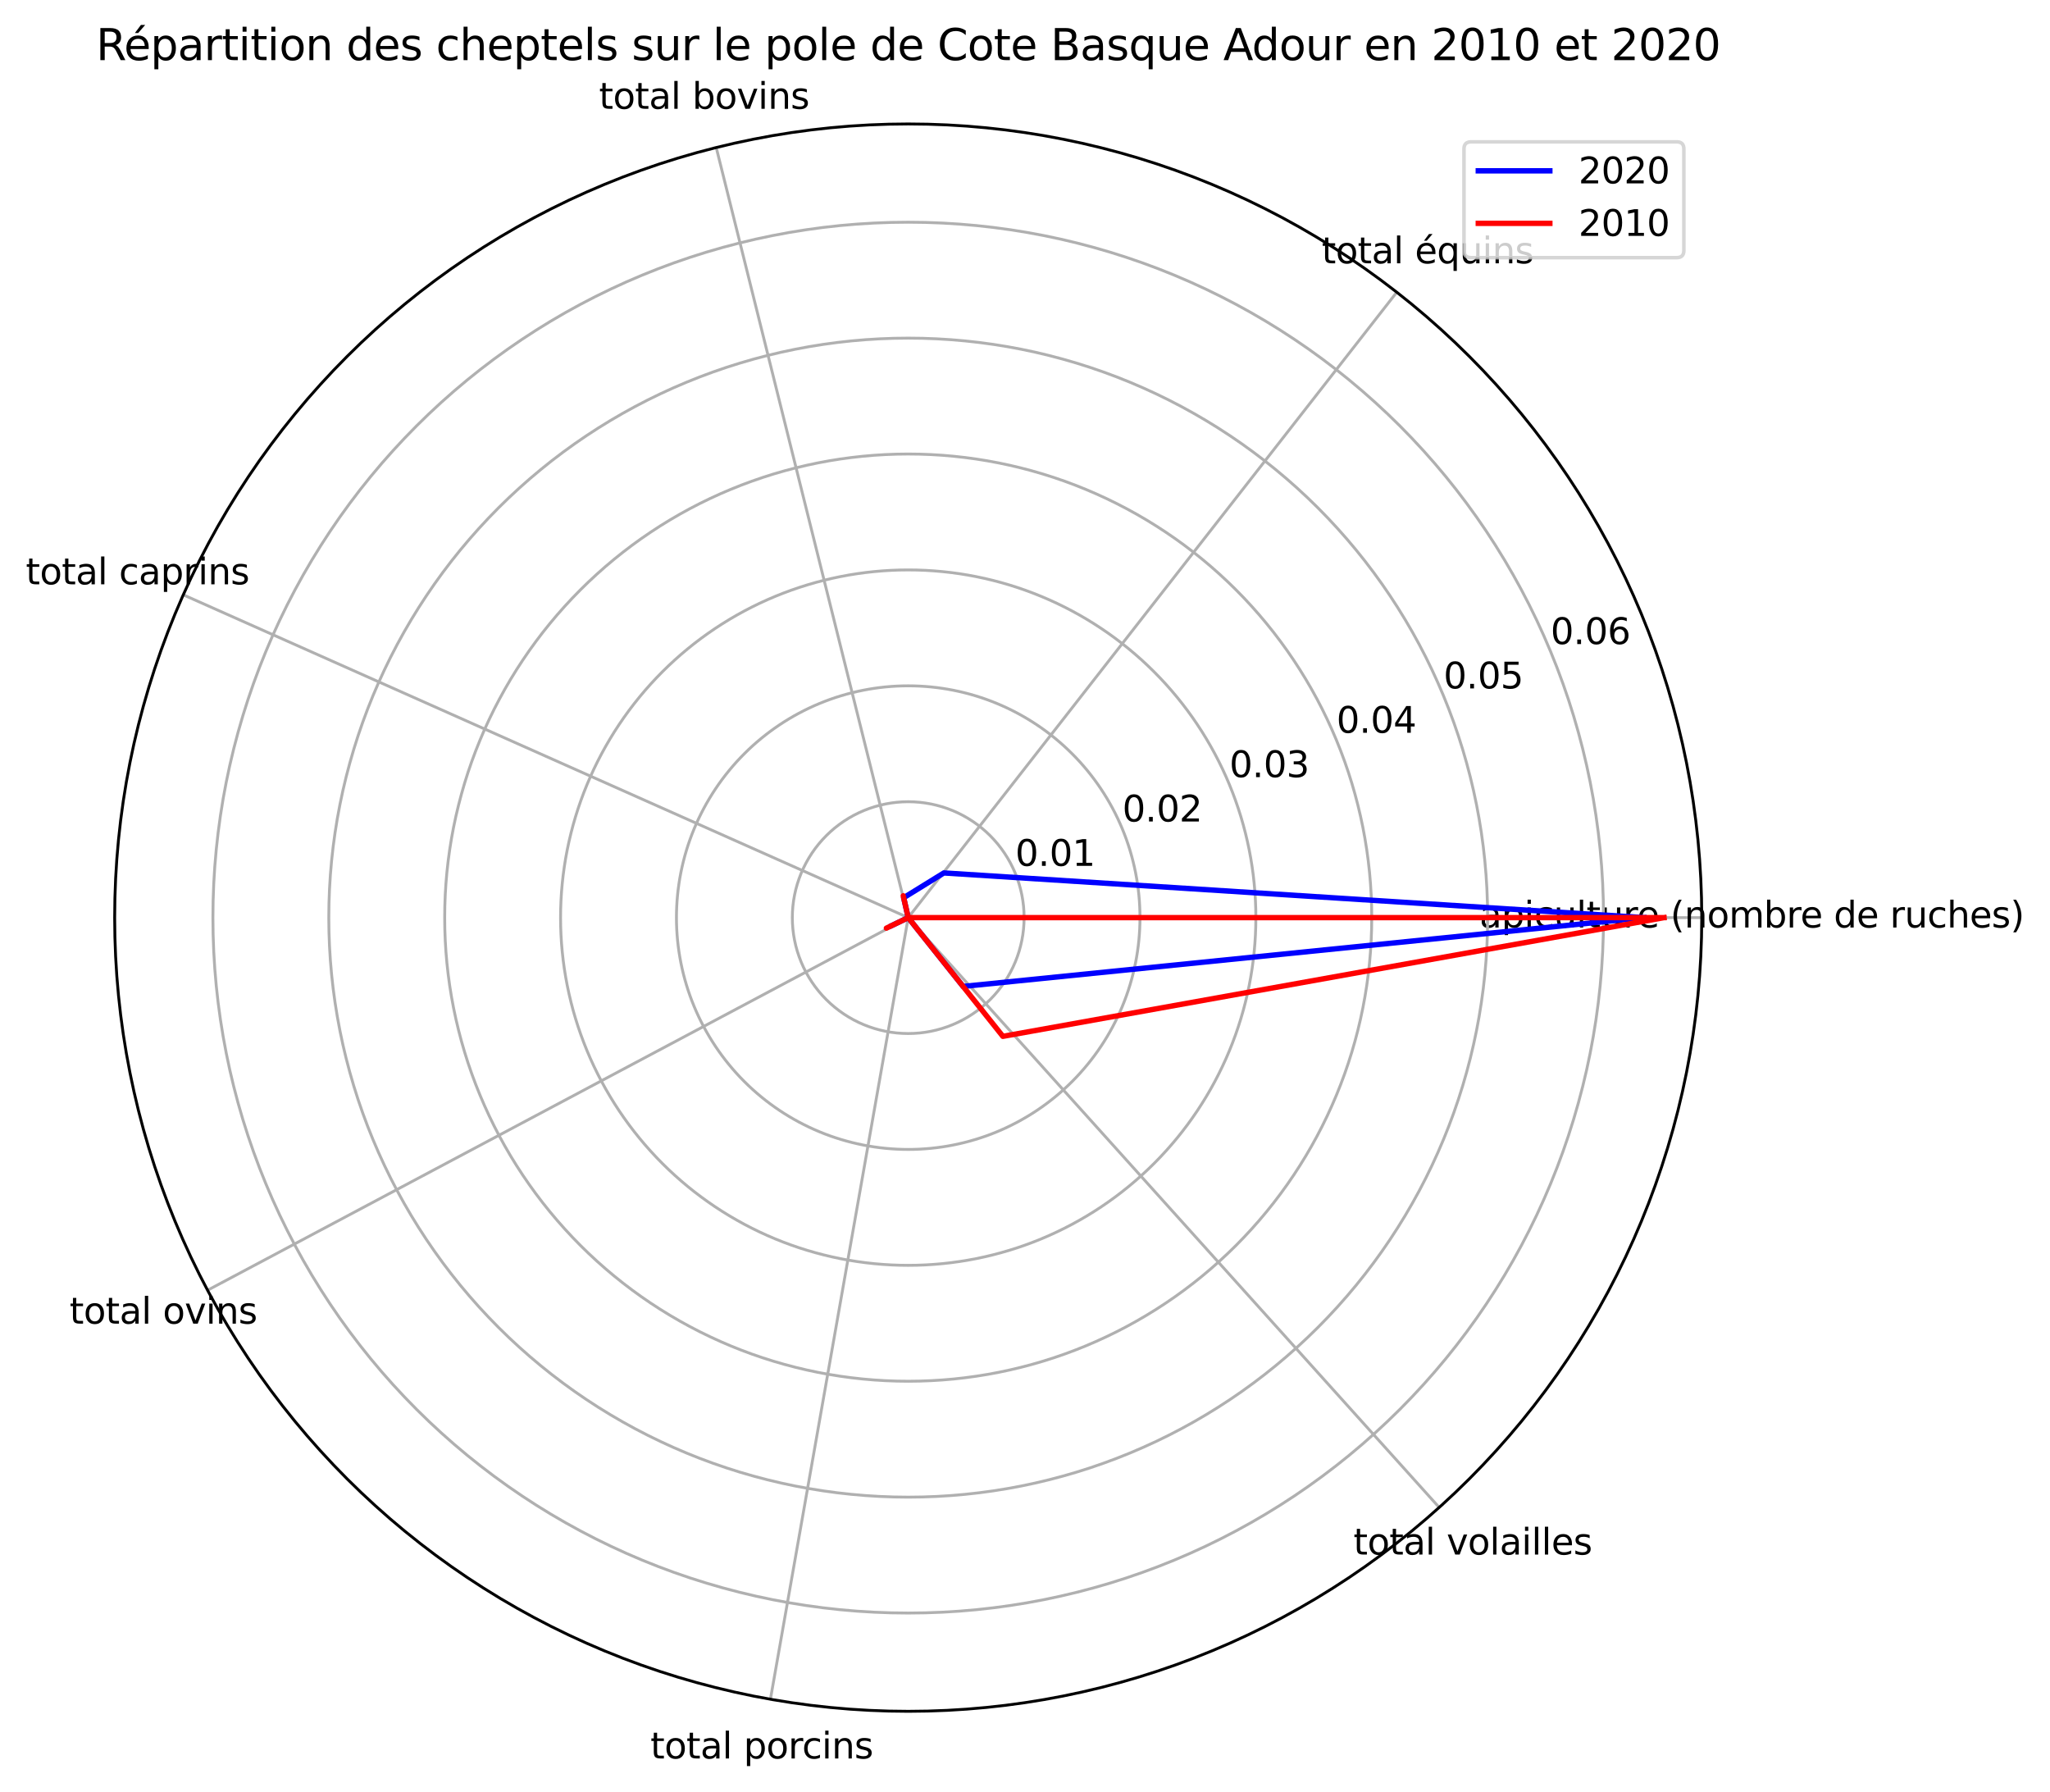 <?xml version="1.0" encoding="utf-8" standalone="no"?>
<!DOCTYPE svg PUBLIC "-//W3C//DTD SVG 1.1//EN"
  "http://www.w3.org/Graphics/SVG/1.1/DTD/svg11.dtd">
<svg xmlns:xlink="http://www.w3.org/1999/xlink" width="572.883pt" height="500.611pt" viewBox="0 0 572.883 500.611" xmlns="http://www.w3.org/2000/svg" version="1.1">
 <defs>
  <style type="text/css">*{stroke-linejoin: round; stroke-linecap: butt}</style>
 </defs>
 <g id="figure_1">
  <g id="patch_1">
   <path d="M 0 500.611 
L 572.883 500.611 
L 572.883 0 
L 0 0 
z
" style="fill: #ffffff"/>
  </g>
  <g id="axes_1">
   <g id="patch_2">
    <path d="M 475.565 256.394 
C 475.565 227.273 469.829 198.435 458.684 171.53 
C 447.54 144.626 431.205 120.178 410.613 99.586 
C 390.021 78.994 365.573 62.659 338.669 51.515 
C 311.764 40.37 282.926 34.634 253.805 34.634 
C 224.684 34.634 195.845 40.37 168.941 51.515 
C 142.036 62.659 117.589 78.994 96.997 99.586 
C 76.405 120.178 60.07 144.626 48.925 171.53 
C 37.781 198.435 32.045 227.273 32.045 256.394 
C 32.045 285.515 37.781 314.353 48.925 341.258 
C 60.07 368.163 76.405 392.61 96.997 413.202 
C 117.589 433.794 142.036 450.129 168.941 461.274 
C 195.845 472.418 224.684 478.154 253.805 478.154 
C 282.926 478.154 311.764 472.418 338.669 461.274 
C 365.573 450.129 390.021 433.794 410.613 413.202 
C 431.205 392.61 447.54 368.163 458.684 341.258 
C 469.829 314.353 475.565 285.515 475.565 256.394 
M 253.805 256.394 
C 253.805 256.394 253.805 256.394 253.805 256.394 
C 253.805 256.394 253.805 256.394 253.805 256.394 
C 253.805 256.394 253.805 256.394 253.805 256.394 
C 253.805 256.394 253.805 256.394 253.805 256.394 
C 253.805 256.394 253.805 256.394 253.805 256.394 
C 253.805 256.394 253.805 256.394 253.805 256.394 
C 253.805 256.394 253.805 256.394 253.805 256.394 
C 253.805 256.394 253.805 256.394 253.805 256.394 
C 253.805 256.394 253.805 256.394 253.805 256.394 
C 253.805 256.394 253.805 256.394 253.805 256.394 
C 253.805 256.394 253.805 256.394 253.805 256.394 
C 253.805 256.394 253.805 256.394 253.805 256.394 
C 253.805 256.394 253.805 256.394 253.805 256.394 
C 253.805 256.394 253.805 256.394 253.805 256.394 
C 253.805 256.394 253.805 256.394 253.805 256.394 
C 253.805 256.394 253.805 256.394 253.805 256.394 
z
" style="fill: #ffffff"/>
   </g>
   <g id="matplotlib.axis_1">
    <g id="xtick_1">
     <g id="line2d_1">
      <path d="M 253.805 256.394 
L 475.565 256.394 
" clip-path="url(#pbde42e9b0d)" style="fill: none; stroke: #b0b0b0; stroke-width: 0.8; stroke-linecap: square"/>
     </g>
     <g id="text_1">
      <!-- apiculture (nombre de ruches) -->
      <g transform="translate(413.447 259.153) scale(0.1 -0.1)">
       <defs>
        <path id="DejaVuSans-61" d="M 2194 1759 
Q 1497 1759 1228 1600 
Q 959 1441 959 1056 
Q 959 750 1161 570 
Q 1363 391 1709 391 
Q 2188 391 2477 730 
Q 2766 1069 2766 1631 
L 2766 1759 
L 2194 1759 
z
M 3341 1997 
L 3341 0 
L 2766 0 
L 2766 531 
Q 2569 213 2275 61 
Q 1981 -91 1556 -91 
Q 1019 -91 701 211 
Q 384 513 384 1019 
Q 384 1609 779 1909 
Q 1175 2209 1959 2209 
L 2766 2209 
L 2766 2266 
Q 2766 2663 2505 2880 
Q 2244 3097 1772 3097 
Q 1472 3097 1187 3025 
Q 903 2953 641 2809 
L 641 3341 
Q 956 3463 1253 3523 
Q 1550 3584 1831 3584 
Q 2591 3584 2966 3190 
Q 3341 2797 3341 1997 
z
" transform="scale(0.016)"/>
        <path id="DejaVuSans-70" d="M 1159 525 
L 1159 -1331 
L 581 -1331 
L 581 3500 
L 1159 3500 
L 1159 2969 
Q 1341 3281 1617 3432 
Q 1894 3584 2278 3584 
Q 2916 3584 3314 3078 
Q 3713 2572 3713 1747 
Q 3713 922 3314 415 
Q 2916 -91 2278 -91 
Q 1894 -91 1617 61 
Q 1341 213 1159 525 
z
M 3116 1747 
Q 3116 2381 2855 2742 
Q 2594 3103 2138 3103 
Q 1681 3103 1420 2742 
Q 1159 2381 1159 1747 
Q 1159 1113 1420 752 
Q 1681 391 2138 391 
Q 2594 391 2855 752 
Q 3116 1113 3116 1747 
z
" transform="scale(0.016)"/>
        <path id="DejaVuSans-69" d="M 603 3500 
L 1178 3500 
L 1178 0 
L 603 0 
L 603 3500 
z
M 603 4863 
L 1178 4863 
L 1178 4134 
L 603 4134 
L 603 4863 
z
" transform="scale(0.016)"/>
        <path id="DejaVuSans-63" d="M 3122 3366 
L 3122 2828 
Q 2878 2963 2633 3030 
Q 2388 3097 2138 3097 
Q 1578 3097 1268 2742 
Q 959 2388 959 1747 
Q 959 1106 1268 751 
Q 1578 397 2138 397 
Q 2388 397 2633 464 
Q 2878 531 3122 666 
L 3122 134 
Q 2881 22 2623 -34 
Q 2366 -91 2075 -91 
Q 1284 -91 818 406 
Q 353 903 353 1747 
Q 353 2603 823 3093 
Q 1294 3584 2113 3584 
Q 2378 3584 2631 3529 
Q 2884 3475 3122 3366 
z
" transform="scale(0.016)"/>
        <path id="DejaVuSans-75" d="M 544 1381 
L 544 3500 
L 1119 3500 
L 1119 1403 
Q 1119 906 1312 657 
Q 1506 409 1894 409 
Q 2359 409 2629 706 
Q 2900 1003 2900 1516 
L 2900 3500 
L 3475 3500 
L 3475 0 
L 2900 0 
L 2900 538 
Q 2691 219 2414 64 
Q 2138 -91 1772 -91 
Q 1169 -91 856 284 
Q 544 659 544 1381 
z
M 1991 3584 
L 1991 3584 
z
" transform="scale(0.016)"/>
        <path id="DejaVuSans-6c" d="M 603 4863 
L 1178 4863 
L 1178 0 
L 603 0 
L 603 4863 
z
" transform="scale(0.016)"/>
        <path id="DejaVuSans-74" d="M 1172 4494 
L 1172 3500 
L 2356 3500 
L 2356 3053 
L 1172 3053 
L 1172 1153 
Q 1172 725 1289 603 
Q 1406 481 1766 481 
L 2356 481 
L 2356 0 
L 1766 0 
Q 1100 0 847 248 
Q 594 497 594 1153 
L 594 3053 
L 172 3053 
L 172 3500 
L 594 3500 
L 594 4494 
L 1172 4494 
z
" transform="scale(0.016)"/>
        <path id="DejaVuSans-72" d="M 2631 2963 
Q 2534 3019 2420 3045 
Q 2306 3072 2169 3072 
Q 1681 3072 1420 2755 
Q 1159 2438 1159 1844 
L 1159 0 
L 581 0 
L 581 3500 
L 1159 3500 
L 1159 2956 
Q 1341 3275 1631 3429 
Q 1922 3584 2338 3584 
Q 2397 3584 2469 3576 
Q 2541 3569 2628 3553 
L 2631 2963 
z
" transform="scale(0.016)"/>
        <path id="DejaVuSans-65" d="M 3597 1894 
L 3597 1613 
L 953 1613 
Q 991 1019 1311 708 
Q 1631 397 2203 397 
Q 2534 397 2845 478 
Q 3156 559 3463 722 
L 3463 178 
Q 3153 47 2828 -22 
Q 2503 -91 2169 -91 
Q 1331 -91 842 396 
Q 353 884 353 1716 
Q 353 2575 817 3079 
Q 1281 3584 2069 3584 
Q 2775 3584 3186 3129 
Q 3597 2675 3597 1894 
z
M 3022 2063 
Q 3016 2534 2758 2815 
Q 2500 3097 2075 3097 
Q 1594 3097 1305 2825 
Q 1016 2553 972 2059 
L 3022 2063 
z
" transform="scale(0.016)"/>
        <path id="DejaVuSans-20" transform="scale(0.016)"/>
        <path id="DejaVuSans-28" d="M 1984 4856 
Q 1566 4138 1362 3434 
Q 1159 2731 1159 2009 
Q 1159 1288 1364 580 
Q 1569 -128 1984 -844 
L 1484 -844 
Q 1016 -109 783 600 
Q 550 1309 550 2009 
Q 550 2706 781 3412 
Q 1013 4119 1484 4856 
L 1984 4856 
z
" transform="scale(0.016)"/>
        <path id="DejaVuSans-6e" d="M 3513 2113 
L 3513 0 
L 2938 0 
L 2938 2094 
Q 2938 2591 2744 2837 
Q 2550 3084 2163 3084 
Q 1697 3084 1428 2787 
Q 1159 2491 1159 1978 
L 1159 0 
L 581 0 
L 581 3500 
L 1159 3500 
L 1159 2956 
Q 1366 3272 1645 3428 
Q 1925 3584 2291 3584 
Q 2894 3584 3203 3211 
Q 3513 2838 3513 2113 
z
" transform="scale(0.016)"/>
        <path id="DejaVuSans-6f" d="M 1959 3097 
Q 1497 3097 1228 2736 
Q 959 2375 959 1747 
Q 959 1119 1226 758 
Q 1494 397 1959 397 
Q 2419 397 2687 759 
Q 2956 1122 2956 1747 
Q 2956 2369 2687 2733 
Q 2419 3097 1959 3097 
z
M 1959 3584 
Q 2709 3584 3137 3096 
Q 3566 2609 3566 1747 
Q 3566 888 3137 398 
Q 2709 -91 1959 -91 
Q 1206 -91 779 398 
Q 353 888 353 1747 
Q 353 2609 779 3096 
Q 1206 3584 1959 3584 
z
" transform="scale(0.016)"/>
        <path id="DejaVuSans-6d" d="M 3328 2828 
Q 3544 3216 3844 3400 
Q 4144 3584 4550 3584 
Q 5097 3584 5394 3201 
Q 5691 2819 5691 2113 
L 5691 0 
L 5113 0 
L 5113 2094 
Q 5113 2597 4934 2840 
Q 4756 3084 4391 3084 
Q 3944 3084 3684 2787 
Q 3425 2491 3425 1978 
L 3425 0 
L 2847 0 
L 2847 2094 
Q 2847 2600 2669 2842 
Q 2491 3084 2119 3084 
Q 1678 3084 1418 2786 
Q 1159 2488 1159 1978 
L 1159 0 
L 581 0 
L 581 3500 
L 1159 3500 
L 1159 2956 
Q 1356 3278 1631 3431 
Q 1906 3584 2284 3584 
Q 2666 3584 2933 3390 
Q 3200 3197 3328 2828 
z
" transform="scale(0.016)"/>
        <path id="DejaVuSans-62" d="M 3116 1747 
Q 3116 2381 2855 2742 
Q 2594 3103 2138 3103 
Q 1681 3103 1420 2742 
Q 1159 2381 1159 1747 
Q 1159 1113 1420 752 
Q 1681 391 2138 391 
Q 2594 391 2855 752 
Q 3116 1113 3116 1747 
z
M 1159 2969 
Q 1341 3281 1617 3432 
Q 1894 3584 2278 3584 
Q 2916 3584 3314 3078 
Q 3713 2572 3713 1747 
Q 3713 922 3314 415 
Q 2916 -91 2278 -91 
Q 1894 -91 1617 61 
Q 1341 213 1159 525 
L 1159 0 
L 581 0 
L 581 4863 
L 1159 4863 
L 1159 2969 
z
" transform="scale(0.016)"/>
        <path id="DejaVuSans-64" d="M 2906 2969 
L 2906 4863 
L 3481 4863 
L 3481 0 
L 2906 0 
L 2906 525 
Q 2725 213 2448 61 
Q 2172 -91 1784 -91 
Q 1150 -91 751 415 
Q 353 922 353 1747 
Q 353 2572 751 3078 
Q 1150 3584 1784 3584 
Q 2172 3584 2448 3432 
Q 2725 3281 2906 2969 
z
M 947 1747 
Q 947 1113 1208 752 
Q 1469 391 1925 391 
Q 2381 391 2643 752 
Q 2906 1113 2906 1747 
Q 2906 2381 2643 2742 
Q 2381 3103 1925 3103 
Q 1469 3103 1208 2742 
Q 947 2381 947 1747 
z
" transform="scale(0.016)"/>
        <path id="DejaVuSans-68" d="M 3513 2113 
L 3513 0 
L 2938 0 
L 2938 2094 
Q 2938 2591 2744 2837 
Q 2550 3084 2163 3084 
Q 1697 3084 1428 2787 
Q 1159 2491 1159 1978 
L 1159 0 
L 581 0 
L 581 4863 
L 1159 4863 
L 1159 2956 
Q 1366 3272 1645 3428 
Q 1925 3584 2291 3584 
Q 2894 3584 3203 3211 
Q 3513 2838 3513 2113 
z
" transform="scale(0.016)"/>
        <path id="DejaVuSans-73" d="M 2834 3397 
L 2834 2853 
Q 2591 2978 2328 3040 
Q 2066 3103 1784 3103 
Q 1356 3103 1142 2972 
Q 928 2841 928 2578 
Q 928 2378 1081 2264 
Q 1234 2150 1697 2047 
L 1894 2003 
Q 2506 1872 2764 1633 
Q 3022 1394 3022 966 
Q 3022 478 2636 193 
Q 2250 -91 1575 -91 
Q 1294 -91 989 -36 
Q 684 19 347 128 
L 347 722 
Q 666 556 975 473 
Q 1284 391 1588 391 
Q 1994 391 2212 530 
Q 2431 669 2431 922 
Q 2431 1156 2273 1281 
Q 2116 1406 1581 1522 
L 1381 1569 
Q 847 1681 609 1914 
Q 372 2147 372 2553 
Q 372 3047 722 3315 
Q 1072 3584 1716 3584 
Q 2034 3584 2315 3537 
Q 2597 3491 2834 3397 
z
" transform="scale(0.016)"/>
        <path id="DejaVuSans-29" d="M 513 4856 
L 1013 4856 
Q 1481 4119 1714 3412 
Q 1947 2706 1947 2009 
Q 1947 1309 1714 600 
Q 1481 -109 1013 -844 
L 513 -844 
Q 928 -128 1133 580 
Q 1338 1288 1338 2009 
Q 1338 2731 1133 3434 
Q 928 4138 513 4856 
z
" transform="scale(0.016)"/>
       </defs>
       <use xlink:href="#DejaVuSans-61"/>
       <use xlink:href="#DejaVuSans-70" x="61.279"/>
       <use xlink:href="#DejaVuSans-69" x="124.756"/>
       <use xlink:href="#DejaVuSans-63" x="152.539"/>
       <use xlink:href="#DejaVuSans-75" x="207.52"/>
       <use xlink:href="#DejaVuSans-6c" x="270.898"/>
       <use xlink:href="#DejaVuSans-74" x="298.682"/>
       <use xlink:href="#DejaVuSans-75" x="337.891"/>
       <use xlink:href="#DejaVuSans-72" x="401.27"/>
       <use xlink:href="#DejaVuSans-65" x="440.133"/>
       <use xlink:href="#DejaVuSans-20" x="501.656"/>
       <use xlink:href="#DejaVuSans-28" x="533.443"/>
       <use xlink:href="#DejaVuSans-6e" x="572.457"/>
       <use xlink:href="#DejaVuSans-6f" x="635.836"/>
       <use xlink:href="#DejaVuSans-6d" x="697.018"/>
       <use xlink:href="#DejaVuSans-62" x="794.43"/>
       <use xlink:href="#DejaVuSans-72" x="857.906"/>
       <use xlink:href="#DejaVuSans-65" x="896.77"/>
       <use xlink:href="#DejaVuSans-20" x="958.293"/>
       <use xlink:href="#DejaVuSans-64" x="990.08"/>
       <use xlink:href="#DejaVuSans-65" x="1053.557"/>
       <use xlink:href="#DejaVuSans-20" x="1115.08"/>
       <use xlink:href="#DejaVuSans-72" x="1146.867"/>
       <use xlink:href="#DejaVuSans-75" x="1187.98"/>
       <use xlink:href="#DejaVuSans-63" x="1251.359"/>
       <use xlink:href="#DejaVuSans-68" x="1306.34"/>
       <use xlink:href="#DejaVuSans-65" x="1369.719"/>
       <use xlink:href="#DejaVuSans-73" x="1431.242"/>
       <use xlink:href="#DejaVuSans-29" x="1483.342"/>
      </g>
     </g>
    </g>
    <g id="xtick_2">
     <g id="line2d_2">
      <path d="M 253.805 256.394 
L 390.334 81.645 
" clip-path="url(#pbde42e9b0d)" style="fill: none; stroke: #b0b0b0; stroke-width: 0.8; stroke-linecap: square"/>
     </g>
     <g id="text_2">
      <!-- total équins -->
      <g transform="translate(369.349 73.572) scale(0.1 -0.1)">
       <defs>
        <path id="DejaVuSans-e9" d="M 3597 1894 
L 3597 1613 
L 953 1613 
Q 991 1019 1311 708 
Q 1631 397 2203 397 
Q 2534 397 2845 478 
Q 3156 559 3463 722 
L 3463 178 
Q 3153 47 2828 -22 
Q 2503 -91 2169 -91 
Q 1331 -91 842 396 
Q 353 884 353 1716 
Q 353 2575 817 3079 
Q 1281 3584 2069 3584 
Q 2775 3584 3186 3129 
Q 3597 2675 3597 1894 
z
M 3022 2063 
Q 3016 2534 2758 2815 
Q 2500 3097 2075 3097 
Q 1594 3097 1305 2825 
Q 1016 2553 972 2059 
L 3022 2063 
z
M 2466 5119 
L 3088 5119 
L 2070 3944 
L 1591 3944 
L 2466 5119 
z
" transform="scale(0.016)"/>
        <path id="DejaVuSans-71" d="M 947 1747 
Q 947 1113 1208 752 
Q 1469 391 1925 391 
Q 2381 391 2643 752 
Q 2906 1113 2906 1747 
Q 2906 2381 2643 2742 
Q 2381 3103 1925 3103 
Q 1469 3103 1208 2742 
Q 947 2381 947 1747 
z
M 2906 525 
Q 2725 213 2448 61 
Q 2172 -91 1784 -91 
Q 1150 -91 751 415 
Q 353 922 353 1747 
Q 353 2572 751 3078 
Q 1150 3584 1784 3584 
Q 2172 3584 2448 3432 
Q 2725 3281 2906 2969 
L 2906 3500 
L 3481 3500 
L 3481 -1331 
L 2906 -1331 
L 2906 525 
z
" transform="scale(0.016)"/>
       </defs>
       <use xlink:href="#DejaVuSans-74"/>
       <use xlink:href="#DejaVuSans-6f" x="39.209"/>
       <use xlink:href="#DejaVuSans-74" x="100.391"/>
       <use xlink:href="#DejaVuSans-61" x="139.6"/>
       <use xlink:href="#DejaVuSans-6c" x="200.879"/>
       <use xlink:href="#DejaVuSans-20" x="228.662"/>
       <use xlink:href="#DejaVuSans-e9" x="260.449"/>
       <use xlink:href="#DejaVuSans-71" x="321.973"/>
       <use xlink:href="#DejaVuSans-75" x="385.449"/>
       <use xlink:href="#DejaVuSans-69" x="448.828"/>
       <use xlink:href="#DejaVuSans-6e" x="476.611"/>
       <use xlink:href="#DejaVuSans-73" x="539.99"/>
      </g>
     </g>
    </g>
    <g id="xtick_3">
     <g id="line2d_3">
      <path d="M 253.805 256.394 
L 200.156 41.221 
" clip-path="url(#pbde42e9b0d)" style="fill: none; stroke: #b0b0b0; stroke-width: 0.8; stroke-linecap: square"/>
     </g>
     <g id="text_3">
      <!-- total bovins -->
      <g transform="translate(167.392 30.397) scale(0.1 -0.1)">
       <defs>
        <path id="DejaVuSans-76" d="M 191 3500 
L 800 3500 
L 1894 563 
L 2988 3500 
L 3597 3500 
L 2284 0 
L 1503 0 
L 191 3500 
z
" transform="scale(0.016)"/>
       </defs>
       <use xlink:href="#DejaVuSans-74"/>
       <use xlink:href="#DejaVuSans-6f" x="39.209"/>
       <use xlink:href="#DejaVuSans-74" x="100.391"/>
       <use xlink:href="#DejaVuSans-61" x="139.6"/>
       <use xlink:href="#DejaVuSans-6c" x="200.879"/>
       <use xlink:href="#DejaVuSans-20" x="228.662"/>
       <use xlink:href="#DejaVuSans-62" x="260.449"/>
       <use xlink:href="#DejaVuSans-6f" x="323.926"/>
       <use xlink:href="#DejaVuSans-76" x="385.107"/>
       <use xlink:href="#DejaVuSans-69" x="444.287"/>
       <use xlink:href="#DejaVuSans-6e" x="472.07"/>
       <use xlink:href="#DejaVuSans-73" x="535.449"/>
      </g>
     </g>
    </g>
    <g id="xtick_4">
     <g id="line2d_4">
      <path d="M 253.805 256.394 
L 51.217 166.196 
" clip-path="url(#pbde42e9b0d)" style="fill: none; stroke: #b0b0b0; stroke-width: 0.8; stroke-linecap: square"/>
     </g>
     <g id="text_4">
      <!-- total caprins -->
      <g transform="translate(7.2 163.261) scale(0.1 -0.1)">
       <use xlink:href="#DejaVuSans-74"/>
       <use xlink:href="#DejaVuSans-6f" x="39.209"/>
       <use xlink:href="#DejaVuSans-74" x="100.391"/>
       <use xlink:href="#DejaVuSans-61" x="139.6"/>
       <use xlink:href="#DejaVuSans-6c" x="200.879"/>
       <use xlink:href="#DejaVuSans-20" x="228.662"/>
       <use xlink:href="#DejaVuSans-63" x="260.449"/>
       <use xlink:href="#DejaVuSans-61" x="315.43"/>
       <use xlink:href="#DejaVuSans-70" x="376.709"/>
       <use xlink:href="#DejaVuSans-72" x="440.186"/>
       <use xlink:href="#DejaVuSans-69" x="481.299"/>
       <use xlink:href="#DejaVuSans-6e" x="509.082"/>
       <use xlink:href="#DejaVuSans-73" x="572.461"/>
      </g>
     </g>
    </g>
    <g id="xtick_5">
     <g id="line2d_5">
      <path d="M 253.805 256.394 
L 58.002 360.504 
" clip-path="url(#pbde42e9b0d)" style="fill: none; stroke: #b0b0b0; stroke-width: 0.8; stroke-linecap: square"/>
     </g>
     <g id="text_5">
      <!-- total ovins -->
      <g transform="translate(19.438 369.836) scale(0.1 -0.1)">
       <use xlink:href="#DejaVuSans-74"/>
       <use xlink:href="#DejaVuSans-6f" x="39.209"/>
       <use xlink:href="#DejaVuSans-74" x="100.391"/>
       <use xlink:href="#DejaVuSans-61" x="139.6"/>
       <use xlink:href="#DejaVuSans-6c" x="200.879"/>
       <use xlink:href="#DejaVuSans-20" x="228.662"/>
       <use xlink:href="#DejaVuSans-6f" x="260.449"/>
       <use xlink:href="#DejaVuSans-76" x="321.631"/>
       <use xlink:href="#DejaVuSans-69" x="380.811"/>
       <use xlink:href="#DejaVuSans-6e" x="408.594"/>
       <use xlink:href="#DejaVuSans-73" x="471.973"/>
      </g>
     </g>
    </g>
    <g id="xtick_6">
     <g id="line2d_6">
      <path d="M 253.805 256.394 
L 215.297 474.785 
" clip-path="url(#pbde42e9b0d)" style="fill: none; stroke: #b0b0b0; stroke-width: 0.8; stroke-linecap: square"/>
     </g>
     <g id="text_6">
      <!-- total porcins -->
      <g transform="translate(181.755 491.332) scale(0.1 -0.1)">
       <use xlink:href="#DejaVuSans-74"/>
       <use xlink:href="#DejaVuSans-6f" x="39.209"/>
       <use xlink:href="#DejaVuSans-74" x="100.391"/>
       <use xlink:href="#DejaVuSans-61" x="139.6"/>
       <use xlink:href="#DejaVuSans-6c" x="200.879"/>
       <use xlink:href="#DejaVuSans-20" x="228.662"/>
       <use xlink:href="#DejaVuSans-70" x="260.449"/>
       <use xlink:href="#DejaVuSans-6f" x="323.926"/>
       <use xlink:href="#DejaVuSans-72" x="385.107"/>
       <use xlink:href="#DejaVuSans-63" x="423.971"/>
       <use xlink:href="#DejaVuSans-69" x="478.951"/>
       <use xlink:href="#DejaVuSans-6e" x="506.734"/>
       <use xlink:href="#DejaVuSans-73" x="570.113"/>
      </g>
     </g>
    </g>
    <g id="xtick_7">
     <g id="line2d_7">
      <path d="M 253.805 256.394 
L 402.191 421.194 
" clip-path="url(#pbde42e9b0d)" style="fill: none; stroke: #b0b0b0; stroke-width: 0.8; stroke-linecap: square"/>
     </g>
     <g id="text_7">
      <!-- total volailles -->
      <g transform="translate(378.217 434.357) scale(0.1 -0.1)">
       <use xlink:href="#DejaVuSans-74"/>
       <use xlink:href="#DejaVuSans-6f" x="39.209"/>
       <use xlink:href="#DejaVuSans-74" x="100.391"/>
       <use xlink:href="#DejaVuSans-61" x="139.6"/>
       <use xlink:href="#DejaVuSans-6c" x="200.879"/>
       <use xlink:href="#DejaVuSans-20" x="228.662"/>
       <use xlink:href="#DejaVuSans-76" x="260.449"/>
       <use xlink:href="#DejaVuSans-6f" x="319.629"/>
       <use xlink:href="#DejaVuSans-6c" x="380.811"/>
       <use xlink:href="#DejaVuSans-61" x="408.594"/>
       <use xlink:href="#DejaVuSans-69" x="469.873"/>
       <use xlink:href="#DejaVuSans-6c" x="497.656"/>
       <use xlink:href="#DejaVuSans-6c" x="525.439"/>
       <use xlink:href="#DejaVuSans-65" x="553.223"/>
       <use xlink:href="#DejaVuSans-73" x="614.746"/>
      </g>
     </g>
    </g>
   </g>
   <g id="matplotlib.axis_2">
    <g id="ytick_1">
     <g id="line2d_8">
      <path d="M 286.189 256.394 
C 286.189 252.141 285.351 247.93 283.724 244.001 
C 282.096 240.072 279.711 236.502 276.704 233.495 
C 273.697 230.488 270.127 228.103 266.198 226.475 
C 262.269 224.848 258.057 224.01 253.805 224.01 
C 249.552 224.01 245.341 224.848 241.412 226.475 
C 237.483 228.103 233.913 230.488 230.906 233.495 
C 227.899 236.502 225.513 240.072 223.886 244.001 
C 222.258 247.93 221.421 252.141 221.421 256.394 
C 221.421 260.647 222.258 264.858 223.886 268.787 
C 225.513 272.716 227.899 276.286 230.906 279.293 
C 233.913 282.3 237.483 284.686 241.412 286.313 
C 245.341 287.94 249.552 288.778 253.805 288.778 
C 258.057 288.778 262.269 287.94 266.198 286.313 
C 270.127 284.686 273.697 282.3 276.704 279.293 
C 279.711 276.286 282.096 272.716 283.724 268.787 
C 285.351 264.858 286.189 260.647 286.189 256.394 
" clip-path="url(#pbde42e9b0d)" style="fill: none; stroke: #b0b0b0; stroke-width: 0.8; stroke-linecap: square"/>
     </g>
     <g id="text_8">
      <!-- 0.01 -->
      <g transform="translate(283.724 241.922) scale(0.1 -0.1)">
       <defs>
        <path id="DejaVuSans-30" d="M 2034 4250 
Q 1547 4250 1301 3770 
Q 1056 3291 1056 2328 
Q 1056 1369 1301 889 
Q 1547 409 2034 409 
Q 2525 409 2770 889 
Q 3016 1369 3016 2328 
Q 3016 3291 2770 3770 
Q 2525 4250 2034 4250 
z
M 2034 4750 
Q 2819 4750 3233 4129 
Q 3647 3509 3647 2328 
Q 3647 1150 3233 529 
Q 2819 -91 2034 -91 
Q 1250 -91 836 529 
Q 422 1150 422 2328 
Q 422 3509 836 4129 
Q 1250 4750 2034 4750 
z
" transform="scale(0.016)"/>
        <path id="DejaVuSans-2e" d="M 684 794 
L 1344 794 
L 1344 0 
L 684 0 
L 684 794 
z
" transform="scale(0.016)"/>
        <path id="DejaVuSans-31" d="M 794 531 
L 1825 531 
L 1825 4091 
L 703 3866 
L 703 4441 
L 1819 4666 
L 2450 4666 
L 2450 531 
L 3481 531 
L 3481 0 
L 794 0 
L 794 531 
z
" transform="scale(0.016)"/>
       </defs>
       <use xlink:href="#DejaVuSans-30"/>
       <use xlink:href="#DejaVuSans-2e" x="63.623"/>
       <use xlink:href="#DejaVuSans-30" x="95.41"/>
       <use xlink:href="#DejaVuSans-31" x="159.033"/>
      </g>
     </g>
    </g>
    <g id="ytick_2">
     <g id="line2d_9">
      <path d="M 318.573 256.394 
C 318.573 247.889 316.897 239.466 313.643 231.608 
C 310.388 223.751 305.617 216.61 299.603 210.596 
C 293.589 204.582 286.448 199.811 278.59 196.556 
C 270.733 193.301 262.31 191.626 253.805 191.626 
C 245.3 191.626 236.877 193.301 229.019 196.556 
C 221.161 199.811 214.021 204.582 208.007 210.596 
C 201.993 216.61 197.222 223.751 193.967 231.608 
C 190.712 239.466 189.037 247.889 189.037 256.394 
C 189.037 264.899 190.712 273.322 193.967 281.18 
C 197.222 289.038 201.993 296.178 208.007 302.192 
C 214.021 308.206 221.161 312.977 229.019 316.232 
C 236.877 319.487 245.3 321.162 253.805 321.162 
C 262.31 321.162 270.733 319.487 278.59 316.232 
C 286.448 312.977 293.589 308.206 299.603 302.192 
C 305.617 296.178 310.388 289.038 313.643 281.18 
C 316.897 273.322 318.573 264.899 318.573 256.394 
" clip-path="url(#pbde42e9b0d)" style="fill: none; stroke: #b0b0b0; stroke-width: 0.8; stroke-linecap: square"/>
     </g>
     <g id="text_9">
      <!-- 0.02 -->
      <g transform="translate(313.643 229.529) scale(0.1 -0.1)">
       <defs>
        <path id="DejaVuSans-32" d="M 1228 531 
L 3431 531 
L 3431 0 
L 469 0 
L 469 531 
Q 828 903 1448 1529 
Q 2069 2156 2228 2338 
Q 2531 2678 2651 2914 
Q 2772 3150 2772 3378 
Q 2772 3750 2511 3984 
Q 2250 4219 1831 4219 
Q 1534 4219 1204 4116 
Q 875 4013 500 3803 
L 500 4441 
Q 881 4594 1212 4672 
Q 1544 4750 1819 4750 
Q 2544 4750 2975 4387 
Q 3406 4025 3406 3419 
Q 3406 3131 3298 2873 
Q 3191 2616 2906 2266 
Q 2828 2175 2409 1742 
Q 1991 1309 1228 531 
z
" transform="scale(0.016)"/>
       </defs>
       <use xlink:href="#DejaVuSans-30"/>
       <use xlink:href="#DejaVuSans-2e" x="63.623"/>
       <use xlink:href="#DejaVuSans-30" x="95.41"/>
       <use xlink:href="#DejaVuSans-32" x="159.033"/>
      </g>
     </g>
    </g>
    <g id="ytick_3">
     <g id="line2d_10">
      <path d="M 350.957 256.394 
C 350.957 243.636 348.444 231.002 343.562 219.216 
C 338.679 207.429 331.523 196.718 322.502 187.697 
C 313.48 178.676 302.77 171.52 290.983 166.637 
C 279.197 161.755 266.563 159.242 253.805 159.242 
C 241.047 159.242 228.413 161.755 216.626 166.637 
C 204.84 171.52 194.129 178.676 185.108 187.697 
C 176.087 196.718 168.93 207.429 164.048 219.216 
C 159.166 231.002 156.653 243.636 156.653 256.394 
C 156.653 269.152 159.166 281.786 164.048 293.573 
C 168.93 305.359 176.087 316.07 185.108 325.091 
C 194.129 334.112 204.84 341.269 216.626 346.151 
C 228.413 351.033 241.047 353.546 253.805 353.546 
C 266.563 353.546 279.197 351.033 290.983 346.151 
C 302.77 341.269 313.48 334.112 322.502 325.091 
C 331.523 316.07 338.679 305.359 343.562 293.573 
C 348.444 281.786 350.957 269.152 350.957 256.394 
" clip-path="url(#pbde42e9b0d)" style="fill: none; stroke: #b0b0b0; stroke-width: 0.8; stroke-linecap: square"/>
     </g>
     <g id="text_10">
      <!-- 0.03 -->
      <g transform="translate(343.562 217.136) scale(0.1 -0.1)">
       <defs>
        <path id="DejaVuSans-33" d="M 2597 2516 
Q 3050 2419 3304 2112 
Q 3559 1806 3559 1356 
Q 3559 666 3084 287 
Q 2609 -91 1734 -91 
Q 1441 -91 1130 -33 
Q 819 25 488 141 
L 488 750 
Q 750 597 1062 519 
Q 1375 441 1716 441 
Q 2309 441 2620 675 
Q 2931 909 2931 1356 
Q 2931 1769 2642 2001 
Q 2353 2234 1838 2234 
L 1294 2234 
L 1294 2753 
L 1863 2753 
Q 2328 2753 2575 2939 
Q 2822 3125 2822 3475 
Q 2822 3834 2567 4026 
Q 2313 4219 1838 4219 
Q 1578 4219 1281 4162 
Q 984 4106 628 3988 
L 628 4550 
Q 988 4650 1302 4700 
Q 1616 4750 1894 4750 
Q 2613 4750 3031 4423 
Q 3450 4097 3450 3541 
Q 3450 3153 3228 2886 
Q 3006 2619 2597 2516 
z
" transform="scale(0.016)"/>
       </defs>
       <use xlink:href="#DejaVuSans-30"/>
       <use xlink:href="#DejaVuSans-2e" x="63.623"/>
       <use xlink:href="#DejaVuSans-30" x="95.41"/>
       <use xlink:href="#DejaVuSans-33" x="159.033"/>
      </g>
     </g>
    </g>
    <g id="ytick_4">
     <g id="line2d_11">
      <path d="M 383.341 256.394 
C 383.341 239.384 379.99 222.538 373.48 206.823 
C 366.971 191.107 357.429 176.827 345.401 164.798 
C 333.372 152.77 319.092 143.228 303.376 136.718 
C 287.66 130.209 270.815 126.858 253.805 126.858 
C 236.794 126.858 219.949 130.209 204.234 136.718 
C 188.518 143.228 174.237 152.77 162.209 164.798 
C 150.181 176.827 140.639 191.107 134.129 206.823 
C 127.62 222.538 124.269 239.384 124.269 256.394 
C 124.269 273.405 127.62 290.25 134.129 305.965 
C 140.639 321.681 150.181 335.962 162.209 347.99 
C 174.237 360.018 188.518 369.56 204.234 376.07 
C 219.949 382.579 236.794 385.93 253.805 385.93 
C 270.815 385.93 287.66 382.579 303.376 376.07 
C 319.092 369.56 333.372 360.018 345.401 347.99 
C 357.429 335.962 366.971 321.681 373.48 305.965 
C 379.99 290.25 383.341 273.405 383.341 256.394 
" clip-path="url(#pbde42e9b0d)" style="fill: none; stroke: #b0b0b0; stroke-width: 0.8; stroke-linecap: square"/>
     </g>
     <g id="text_11">
      <!-- 0.04 -->
      <g transform="translate(373.48 204.743) scale(0.1 -0.1)">
       <defs>
        <path id="DejaVuSans-34" d="M 2419 4116 
L 825 1625 
L 2419 1625 
L 2419 4116 
z
M 2253 4666 
L 3047 4666 
L 3047 1625 
L 3713 1625 
L 3713 1100 
L 3047 1100 
L 3047 0 
L 2419 0 
L 2419 1100 
L 313 1100 
L 313 1709 
L 2253 4666 
z
" transform="scale(0.016)"/>
       </defs>
       <use xlink:href="#DejaVuSans-30"/>
       <use xlink:href="#DejaVuSans-2e" x="63.623"/>
       <use xlink:href="#DejaVuSans-30" x="95.41"/>
       <use xlink:href="#DejaVuSans-34" x="159.033"/>
      </g>
     </g>
    </g>
    <g id="ytick_5">
     <g id="line2d_12">
      <path d="M 415.725 256.394 
C 415.725 235.131 411.536 214.075 403.399 194.43 
C 395.262 174.785 383.335 156.935 368.3 141.899 
C 353.264 126.864 335.414 114.937 315.769 106.8 
C 296.124 98.662 275.068 94.474 253.805 94.474 
C 232.542 94.474 211.485 98.662 191.841 106.8 
C 172.196 114.937 154.345 126.864 139.31 141.899 
C 124.275 156.935 112.347 174.785 104.21 194.43 
C 96.073 214.075 91.885 235.131 91.885 256.394 
C 91.885 277.657 96.073 298.714 104.21 318.358 
C 112.347 338.003 124.275 355.854 139.31 370.889 
C 154.345 385.924 172.196 397.852 191.841 405.989 
C 211.485 414.126 232.542 418.314 253.805 418.314 
C 275.068 418.314 296.124 414.126 315.769 405.989 
C 335.414 397.852 353.264 385.924 368.3 370.889 
C 383.335 355.854 395.262 338.003 403.399 318.358 
C 411.536 298.714 415.725 277.657 415.725 256.394 
" clip-path="url(#pbde42e9b0d)" style="fill: none; stroke: #b0b0b0; stroke-width: 0.8; stroke-linecap: square"/>
     </g>
     <g id="text_12">
      <!-- 0.05 -->
      <g transform="translate(403.399 192.35) scale(0.1 -0.1)">
       <defs>
        <path id="DejaVuSans-35" d="M 691 4666 
L 3169 4666 
L 3169 4134 
L 1269 4134 
L 1269 2991 
Q 1406 3038 1543 3061 
Q 1681 3084 1819 3084 
Q 2600 3084 3056 2656 
Q 3513 2228 3513 1497 
Q 3513 744 3044 326 
Q 2575 -91 1722 -91 
Q 1428 -91 1123 -41 
Q 819 9 494 109 
L 494 744 
Q 775 591 1075 516 
Q 1375 441 1709 441 
Q 2250 441 2565 725 
Q 2881 1009 2881 1497 
Q 2881 1984 2565 2268 
Q 2250 2553 1709 2553 
Q 1456 2553 1204 2497 
Q 953 2441 691 2322 
L 691 4666 
z
" transform="scale(0.016)"/>
       </defs>
       <use xlink:href="#DejaVuSans-30"/>
       <use xlink:href="#DejaVuSans-2e" x="63.623"/>
       <use xlink:href="#DejaVuSans-30" x="95.41"/>
       <use xlink:href="#DejaVuSans-35" x="159.033"/>
      </g>
     </g>
    </g>
    <g id="ytick_6">
     <g id="line2d_13">
      <path d="M 448.109 256.394 
C 448.109 230.878 443.083 205.611 433.318 182.037 
C 423.554 158.464 409.241 137.043 391.198 119 
C 373.156 100.958 351.735 86.645 328.162 76.881 
C 304.588 67.116 279.321 62.09 253.805 62.09 
C 228.289 62.09 203.021 67.116 179.448 76.881 
C 155.874 86.645 134.454 100.958 116.411 119 
C 98.369 137.043 84.056 158.464 74.291 182.037 
C 64.527 205.611 59.501 230.878 59.501 256.394 
C 59.501 281.91 64.527 307.178 74.291 330.751 
C 84.056 354.325 98.369 375.745 116.411 393.788 
C 134.454 411.83 155.874 426.143 179.448 435.908 
C 203.021 445.672 228.289 450.698 253.805 450.698 
C 279.321 450.698 304.588 445.672 328.162 435.908 
C 351.735 426.143 373.156 411.83 391.198 393.788 
C 409.241 375.745 423.554 354.325 433.318 330.751 
C 443.083 307.178 448.109 281.91 448.109 256.394 
" clip-path="url(#pbde42e9b0d)" style="fill: none; stroke: #b0b0b0; stroke-width: 0.8; stroke-linecap: square"/>
     </g>
     <g id="text_13">
      <!-- 0.06 -->
      <g transform="translate(433.318 179.957) scale(0.1 -0.1)">
       <defs>
        <path id="DejaVuSans-36" d="M 2113 2584 
Q 1688 2584 1439 2293 
Q 1191 2003 1191 1497 
Q 1191 994 1439 701 
Q 1688 409 2113 409 
Q 2538 409 2786 701 
Q 3034 994 3034 1497 
Q 3034 2003 2786 2293 
Q 2538 2584 2113 2584 
z
M 3366 4563 
L 3366 3988 
Q 3128 4100 2886 4159 
Q 2644 4219 2406 4219 
Q 1781 4219 1451 3797 
Q 1122 3375 1075 2522 
Q 1259 2794 1537 2939 
Q 1816 3084 2150 3084 
Q 2853 3084 3261 2657 
Q 3669 2231 3669 1497 
Q 3669 778 3244 343 
Q 2819 -91 2113 -91 
Q 1303 -91 875 529 
Q 447 1150 447 2328 
Q 447 3434 972 4092 
Q 1497 4750 2381 4750 
Q 2619 4750 2861 4703 
Q 3103 4656 3366 4563 
z
" transform="scale(0.016)"/>
       </defs>
       <use xlink:href="#DejaVuSans-30"/>
       <use xlink:href="#DejaVuSans-2e" x="63.623"/>
       <use xlink:href="#DejaVuSans-30" x="95.41"/>
       <use xlink:href="#DejaVuSans-36" x="159.033"/>
      </g>
     </g>
    </g>
   </g>
   <g id="line2d_14">
    <path d="M 459.418 256.394 
L 263.763 243.906 
L 252.536 250.834 
L 253.805 256.394 
L 248.8 258.804 
L 253.805 256.394 
L 269.133 275.615 
L 459.418 256.394 
" clip-path="url(#pbde42e9b0d)" style="fill: none; stroke: #0000ff; stroke-width: 1.5; stroke-linecap: square"/>
   </g>
   <g id="line2d_15">
    <path d="M 465.005 256.394 
L 253.805 256.394 
L 252.412 250.29 
L 253.805 256.394 
L 247.701 259.334 
L 253.805 256.394 
L 280.256 289.563 
L 465.005 256.394 
" clip-path="url(#pbde42e9b0d)" style="fill: none; stroke: #ff0000; stroke-width: 1.5; stroke-linecap: square"/>
   </g>
   <g id="patch_3">
    <path d="M 475.565 256.394 
C 475.565 227.273 469.829 198.435 458.684 171.53 
C 447.54 144.626 431.205 120.178 410.613 99.586 
C 390.021 78.994 365.573 62.659 338.669 51.515 
C 311.764 40.37 282.926 34.634 253.805 34.634 
C 224.684 34.634 195.845 40.37 168.941 51.515 
C 142.036 62.659 117.589 78.994 96.997 99.586 
C 76.405 120.178 60.07 144.626 48.925 171.53 
C 37.781 198.435 32.045 227.273 32.045 256.394 
C 32.045 285.515 37.781 314.353 48.925 341.258 
C 60.07 368.163 76.405 392.61 96.997 413.202 
C 117.589 433.794 142.036 450.129 168.941 461.274 
C 195.845 472.418 224.684 478.154 253.805 478.154 
C 282.926 478.154 311.764 472.418 338.669 461.274 
C 365.573 450.129 390.021 433.794 410.613 413.202 
C 431.205 392.61 447.54 368.163 458.684 341.258 
C 469.829 314.353 475.565 285.515 475.565 256.394 
" style="fill: none; stroke: #000000; stroke-width: 0.8; stroke-linejoin: miter; stroke-linecap: square"/>
   </g>
   <g id="text_14">
    <!-- Répartition des cheptels sur le pole de Cote Basque Adour en 2010 et 2020 -->
    <g transform="translate(26.846 16.798) scale(0.12 -0.12)">
     <defs>
      <path id="DejaVuSans-52" d="M 2841 2188 
Q 3044 2119 3236 1894 
Q 3428 1669 3622 1275 
L 4263 0 
L 3584 0 
L 2988 1197 
Q 2756 1666 2539 1819 
Q 2322 1972 1947 1972 
L 1259 1972 
L 1259 0 
L 628 0 
L 628 4666 
L 2053 4666 
Q 2853 4666 3247 4331 
Q 3641 3997 3641 3322 
Q 3641 2881 3436 2590 
Q 3231 2300 2841 2188 
z
M 1259 4147 
L 1259 2491 
L 2053 2491 
Q 2509 2491 2742 2702 
Q 2975 2913 2975 3322 
Q 2975 3731 2742 3939 
Q 2509 4147 2053 4147 
L 1259 4147 
z
" transform="scale(0.016)"/>
      <path id="DejaVuSans-43" d="M 4122 4306 
L 4122 3641 
Q 3803 3938 3442 4084 
Q 3081 4231 2675 4231 
Q 1875 4231 1450 3742 
Q 1025 3253 1025 2328 
Q 1025 1406 1450 917 
Q 1875 428 2675 428 
Q 3081 428 3442 575 
Q 3803 722 4122 1019 
L 4122 359 
Q 3791 134 3420 21 
Q 3050 -91 2638 -91 
Q 1578 -91 968 557 
Q 359 1206 359 2328 
Q 359 3453 968 4101 
Q 1578 4750 2638 4750 
Q 3056 4750 3426 4639 
Q 3797 4528 4122 4306 
z
" transform="scale(0.016)"/>
      <path id="DejaVuSans-42" d="M 1259 2228 
L 1259 519 
L 2272 519 
Q 2781 519 3026 730 
Q 3272 941 3272 1375 
Q 3272 1813 3026 2020 
Q 2781 2228 2272 2228 
L 1259 2228 
z
M 1259 4147 
L 1259 2741 
L 2194 2741 
Q 2656 2741 2882 2914 
Q 3109 3088 3109 3444 
Q 3109 3797 2882 3972 
Q 2656 4147 2194 4147 
L 1259 4147 
z
M 628 4666 
L 2241 4666 
Q 2963 4666 3353 4366 
Q 3744 4066 3744 3513 
Q 3744 3084 3544 2831 
Q 3344 2578 2956 2516 
Q 3422 2416 3680 2098 
Q 3938 1781 3938 1306 
Q 3938 681 3513 340 
Q 3088 0 2303 0 
L 628 0 
L 628 4666 
z
" transform="scale(0.016)"/>
      <path id="DejaVuSans-41" d="M 2188 4044 
L 1331 1722 
L 3047 1722 
L 2188 4044 
z
M 1831 4666 
L 2547 4666 
L 4325 0 
L 3669 0 
L 3244 1197 
L 1141 1197 
L 716 0 
L 50 0 
L 1831 4666 
z
" transform="scale(0.016)"/>
     </defs>
     <use xlink:href="#DejaVuSans-52"/>
     <use xlink:href="#DejaVuSans-e9" x="64.982"/>
     <use xlink:href="#DejaVuSans-70" x="126.506"/>
     <use xlink:href="#DejaVuSans-61" x="189.982"/>
     <use xlink:href="#DejaVuSans-72" x="251.262"/>
     <use xlink:href="#DejaVuSans-74" x="292.375"/>
     <use xlink:href="#DejaVuSans-69" x="331.584"/>
     <use xlink:href="#DejaVuSans-74" x="359.367"/>
     <use xlink:href="#DejaVuSans-69" x="398.576"/>
     <use xlink:href="#DejaVuSans-6f" x="426.359"/>
     <use xlink:href="#DejaVuSans-6e" x="487.541"/>
     <use xlink:href="#DejaVuSans-20" x="550.92"/>
     <use xlink:href="#DejaVuSans-64" x="582.707"/>
     <use xlink:href="#DejaVuSans-65" x="646.184"/>
     <use xlink:href="#DejaVuSans-73" x="707.707"/>
     <use xlink:href="#DejaVuSans-20" x="759.807"/>
     <use xlink:href="#DejaVuSans-63" x="791.594"/>
     <use xlink:href="#DejaVuSans-68" x="846.574"/>
     <use xlink:href="#DejaVuSans-65" x="909.953"/>
     <use xlink:href="#DejaVuSans-70" x="971.477"/>
     <use xlink:href="#DejaVuSans-74" x="1034.953"/>
     <use xlink:href="#DejaVuSans-65" x="1074.162"/>
     <use xlink:href="#DejaVuSans-6c" x="1135.686"/>
     <use xlink:href="#DejaVuSans-73" x="1163.469"/>
     <use xlink:href="#DejaVuSans-20" x="1215.568"/>
     <use xlink:href="#DejaVuSans-73" x="1247.355"/>
     <use xlink:href="#DejaVuSans-75" x="1299.455"/>
     <use xlink:href="#DejaVuSans-72" x="1362.834"/>
     <use xlink:href="#DejaVuSans-20" x="1403.947"/>
     <use xlink:href="#DejaVuSans-6c" x="1435.734"/>
     <use xlink:href="#DejaVuSans-65" x="1463.518"/>
     <use xlink:href="#DejaVuSans-20" x="1525.041"/>
     <use xlink:href="#DejaVuSans-70" x="1556.828"/>
     <use xlink:href="#DejaVuSans-6f" x="1620.305"/>
     <use xlink:href="#DejaVuSans-6c" x="1681.486"/>
     <use xlink:href="#DejaVuSans-65" x="1709.27"/>
     <use xlink:href="#DejaVuSans-20" x="1770.793"/>
     <use xlink:href="#DejaVuSans-64" x="1802.58"/>
     <use xlink:href="#DejaVuSans-65" x="1866.057"/>
     <use xlink:href="#DejaVuSans-20" x="1927.58"/>
     <use xlink:href="#DejaVuSans-43" x="1959.367"/>
     <use xlink:href="#DejaVuSans-6f" x="2029.191"/>
     <use xlink:href="#DejaVuSans-74" x="2090.373"/>
     <use xlink:href="#DejaVuSans-65" x="2129.582"/>
     <use xlink:href="#DejaVuSans-20" x="2191.105"/>
     <use xlink:href="#DejaVuSans-42" x="2222.893"/>
     <use xlink:href="#DejaVuSans-61" x="2291.496"/>
     <use xlink:href="#DejaVuSans-73" x="2352.775"/>
     <use xlink:href="#DejaVuSans-71" x="2404.875"/>
     <use xlink:href="#DejaVuSans-75" x="2468.352"/>
     <use xlink:href="#DejaVuSans-65" x="2531.73"/>
     <use xlink:href="#DejaVuSans-20" x="2593.254"/>
     <use xlink:href="#DejaVuSans-41" x="2625.041"/>
     <use xlink:href="#DejaVuSans-64" x="2691.699"/>
     <use xlink:href="#DejaVuSans-6f" x="2755.176"/>
     <use xlink:href="#DejaVuSans-75" x="2816.357"/>
     <use xlink:href="#DejaVuSans-72" x="2879.736"/>
     <use xlink:href="#DejaVuSans-20" x="2920.85"/>
     <use xlink:href="#DejaVuSans-65" x="2952.637"/>
     <use xlink:href="#DejaVuSans-6e" x="3014.16"/>
     <use xlink:href="#DejaVuSans-20" x="3077.539"/>
     <use xlink:href="#DejaVuSans-32" x="3109.326"/>
     <use xlink:href="#DejaVuSans-30" x="3172.949"/>
     <use xlink:href="#DejaVuSans-31" x="3236.572"/>
     <use xlink:href="#DejaVuSans-30" x="3300.195"/>
     <use xlink:href="#DejaVuSans-20" x="3363.818"/>
     <use xlink:href="#DejaVuSans-65" x="3395.605"/>
     <use xlink:href="#DejaVuSans-74" x="3457.129"/>
     <use xlink:href="#DejaVuSans-20" x="3496.338"/>
     <use xlink:href="#DejaVuSans-32" x="3528.125"/>
     <use xlink:href="#DejaVuSans-30" x="3591.748"/>
     <use xlink:href="#DejaVuSans-32" x="3655.371"/>
     <use xlink:href="#DejaVuSans-30" x="3718.994"/>
    </g>
   </g>
   <g id="legend_1">
    <g id="patch_4">
     <path d="M 411.115 71.99 
L 468.565 71.99 
Q 470.565 71.99 470.565 69.99 
L 470.565 41.634 
Q 470.565 39.634 468.565 39.634 
L 411.115 39.634 
Q 409.115 39.634 409.115 41.634 
L 409.115 69.99 
Q 409.115 71.99 411.115 71.99 
z
" style="fill: #ffffff; opacity: 0.8; stroke: #cccccc; stroke-linejoin: miter"/>
    </g>
    <g id="line2d_16">
     <path d="M 413.115 47.733 
L 423.115 47.733 
L 433.115 47.733 
" style="fill: none; stroke: #0000ff; stroke-width: 1.5; stroke-linecap: square"/>
    </g>
    <g id="text_15">
     <!-- 2020 -->
     <g transform="translate(441.115 51.233) scale(0.1 -0.1)">
      <use xlink:href="#DejaVuSans-32"/>
      <use xlink:href="#DejaVuSans-30" x="63.623"/>
      <use xlink:href="#DejaVuSans-32" x="127.246"/>
      <use xlink:href="#DejaVuSans-30" x="190.869"/>
     </g>
    </g>
    <g id="line2d_17">
     <path d="M 413.115 62.411 
L 423.115 62.411 
L 433.115 62.411 
" style="fill: none; stroke: #ff0000; stroke-width: 1.5; stroke-linecap: square"/>
    </g>
    <g id="text_16">
     <!-- 2010 -->
     <g transform="translate(441.115 65.911) scale(0.1 -0.1)">
      <use xlink:href="#DejaVuSans-32"/>
      <use xlink:href="#DejaVuSans-30" x="63.623"/>
      <use xlink:href="#DejaVuSans-31" x="127.246"/>
      <use xlink:href="#DejaVuSans-30" x="190.869"/>
     </g>
    </g>
   </g>
  </g>
 </g>
 <defs>
  <clipPath id="pbde42e9b0d">
   <path d="M 475.565 256.394 
C 475.565 227.273 469.829 198.435 458.684 171.53 
C 447.54 144.626 431.205 120.178 410.613 99.586 
C 390.021 78.994 365.573 62.659 338.669 51.515 
C 311.764 40.37 282.926 34.634 253.805 34.634 
C 224.684 34.634 195.845 40.37 168.941 51.515 
C 142.036 62.659 117.589 78.994 96.997 99.586 
C 76.405 120.178 60.07 144.626 48.925 171.53 
C 37.781 198.435 32.045 227.273 32.045 256.394 
C 32.045 285.515 37.781 314.353 48.925 341.258 
C 60.07 368.163 76.405 392.61 96.997 413.202 
C 117.589 433.794 142.036 450.129 168.941 461.274 
C 195.845 472.418 224.684 478.154 253.805 478.154 
C 282.926 478.154 311.764 472.418 338.669 461.274 
C 365.573 450.129 390.021 433.794 410.613 413.202 
C 431.205 392.61 447.54 368.163 458.684 341.258 
C 469.829 314.353 475.565 285.515 475.565 256.394 
M 253.805 256.394 
C 253.805 256.394 253.805 256.394 253.805 256.394 
C 253.805 256.394 253.805 256.394 253.805 256.394 
C 253.805 256.394 253.805 256.394 253.805 256.394 
C 253.805 256.394 253.805 256.394 253.805 256.394 
C 253.805 256.394 253.805 256.394 253.805 256.394 
C 253.805 256.394 253.805 256.394 253.805 256.394 
C 253.805 256.394 253.805 256.394 253.805 256.394 
C 253.805 256.394 253.805 256.394 253.805 256.394 
C 253.805 256.394 253.805 256.394 253.805 256.394 
C 253.805 256.394 253.805 256.394 253.805 256.394 
C 253.805 256.394 253.805 256.394 253.805 256.394 
C 253.805 256.394 253.805 256.394 253.805 256.394 
C 253.805 256.394 253.805 256.394 253.805 256.394 
C 253.805 256.394 253.805 256.394 253.805 256.394 
C 253.805 256.394 253.805 256.394 253.805 256.394 
C 253.805 256.394 253.805 256.394 253.805 256.394 
z
"/>
  </clipPath>
 </defs>
</svg>
